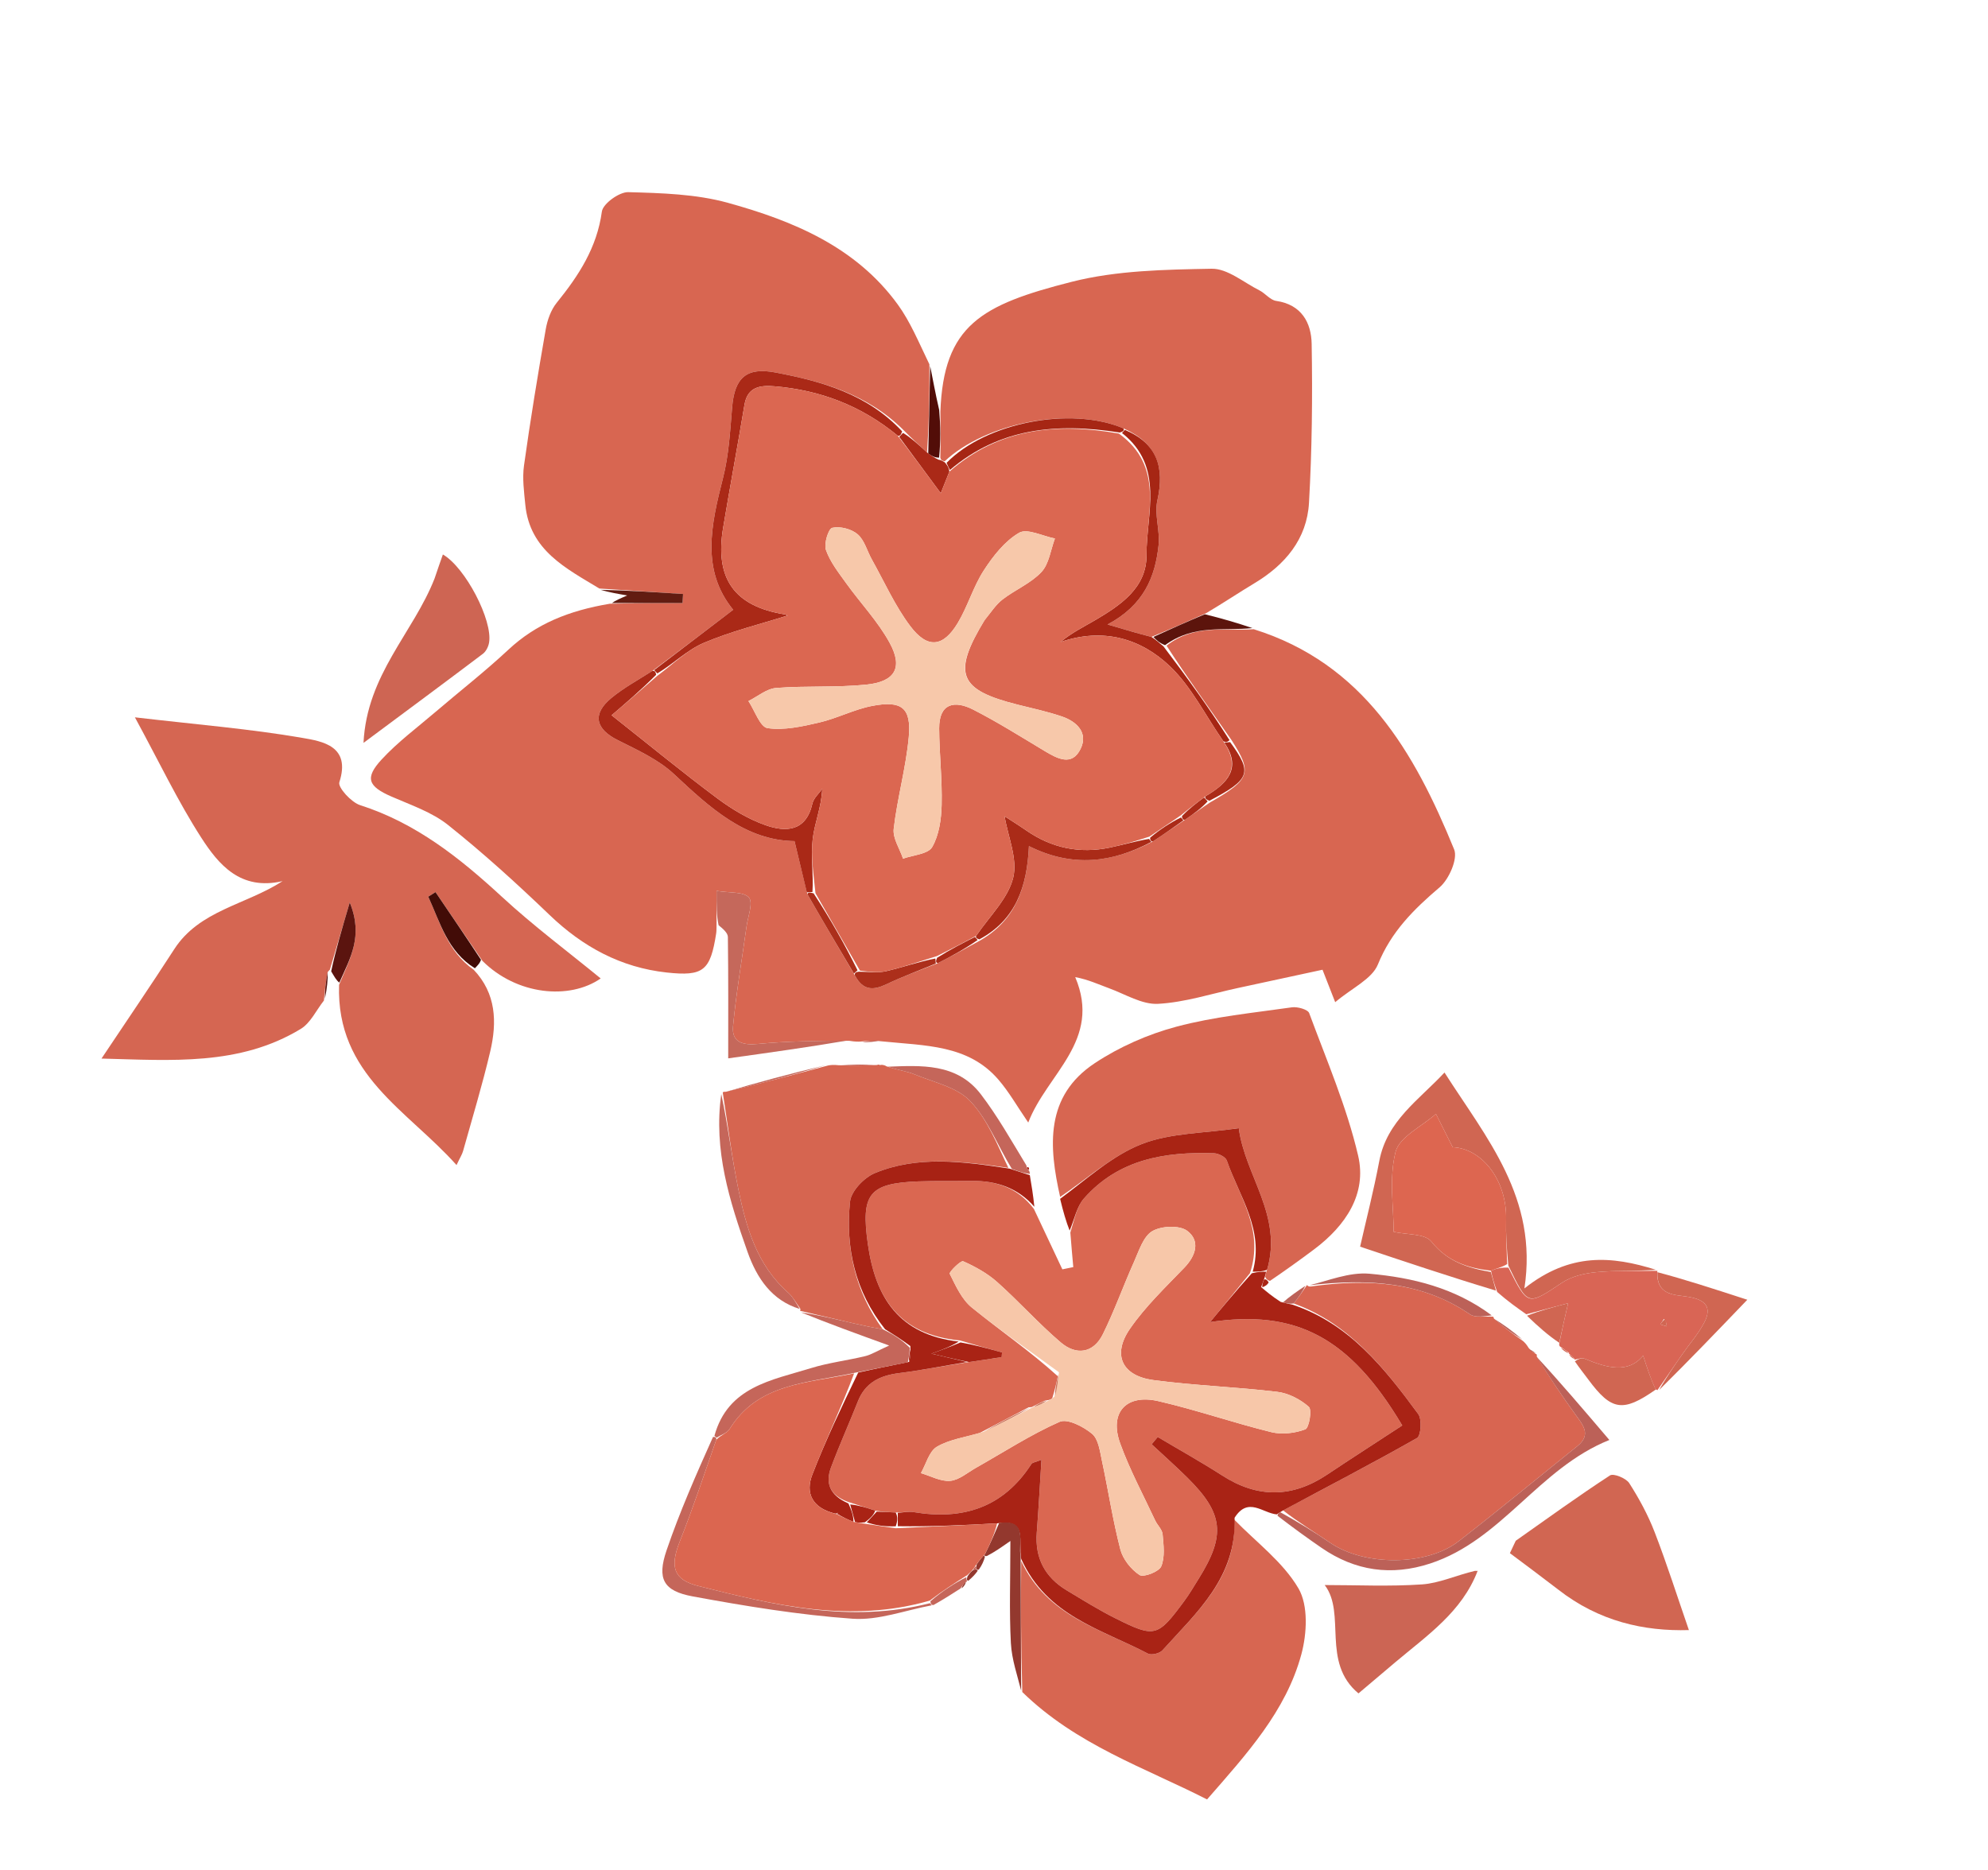 <svg version="1.1" id="Layer_1" xmlns="http://www.w3.org/2000/svg" xmlns:xlink="http://www.w3.org/1999/xlink" x="0px" y="0px"
	 width="100%" viewBox="0 0 372 350" enable-background="new 0 0 372 350" xml:space="preserve">

<path fill="#D86651" opacity="1" stroke="none" 
	d="
M234.608,117.762 
	C255.124,124.183 264.669,140.739 272.104,158.975 
	C272.825,160.744 271.134,164.575 269.384,166.065 
	C264.547,170.187 260.326,174.355 257.836,180.501 
	C256.729,183.234 252.991,184.902 249.845,187.562 
	C248.737,184.725 248.106,183.111 247.473,181.489 
	C242.147,182.639 236.907,183.778 231.664,184.903 
	C226.676,185.973 221.715,187.605 216.684,187.871 
	C213.7,188.029 210.583,186.075 207.564,184.969 
	C205.567,184.238 203.637,183.326 201.199,182.871 
	C206.229,194.764 195.911,200.939 192.409,210.088 
	C190.364,207.113 188.823,204.367 186.805,202.033 
	C181.142,195.483 173.17,195.73 164.925,194.885 
	C163.268,194.693 162.191,194.81 161.113,194.927 
	C160.614,194.955 160.115,194.983 158.892,194.788 
	C152.73,194.809 147.275,194.855 141.864,195.374 
	C138.99,195.65 136.885,195.102 137.171,192.04 
	C137.753,185.816 138.832,179.639 139.685,173.439 
	C139.944,171.561 140.976,168.933 140.138,167.98 
	C139.139,166.844 136.511,167.139 134.082,166.728 
	C134.082,169.589 134.082,171.394 134.082,173.2 
	C134.061,173.699 134.088,174.206 134.012,174.696 
	C132.929,181.664 131.638,182.758 124.764,182.01 
	C116.176,181.075 109.059,177.212 102.834,171.237 
	C96.735,165.383 90.458,159.673 83.854,154.408 
	C80.825,151.993 76.883,150.665 73.252,149.08 
	C68.9,147.179 68.195,145.627 71.412,142.14 
	C74.43,138.868 78.074,136.168 81.476,133.255 
	C86.019,129.367 90.751,125.684 95.115,121.607 
	C100.309,116.756 106.464,114.268 114.13,112.989 
	C119.207,112.871 123.464,112.871 127.72,112.871 
	C127.752,112.304 127.785,111.737 127.817,111.17 
	C122.597,110.828 117.378,110.487 112.158,110.145 
	C105.91,106.356 99.133,103.008 98.298,94.469 
	C98.059,92.029 97.717,89.513 98.052,87.12 
	C99.242,78.602 100.638,70.111 102.118,61.638 
	C102.422,59.901 103.085,58.008 104.172,56.665 
	C108.28,51.589 111.706,46.359 112.622,39.603 
	C112.822,38.126 115.876,35.914 117.562,35.962 
	C123.805,36.136 130.25,36.309 136.21,37.959 
	C148.449,41.348 160.171,46.203 168.019,57.025 
	C170.317,60.194 171.853,63.916 173.908,68.177 
	C173.95,74.273 173.822,79.577 173.467,84.68 
	C171.899,83.24 170.56,82.002 169.051,80.478 
	C162.259,73.726 153.807,71.368 145.082,69.709 
	C139.699,68.686 137.459,70.68 137.001,76.188 
	C136.63,80.641 136.381,85.181 135.286,89.481 
	C133.068,98.191 131.134,106.707 137.195,114.121 
	C132.025,118.066 127.214,121.737 122.106,125.54 
	C119.325,127.312 116.675,128.752 114.395,130.639 
	C110.761,133.647 111.421,136.428 115.616,138.532 
	C119.282,140.37 123.208,142.149 126.14,144.893 
	C132.868,151.19 139.499,157.292 148.671,157.418 
	C149.552,161.084 150.265,164.048 151.082,167.354 
	C154.051,172.531 156.916,177.366 159.949,182.517 
	C161.507,185.463 163.442,185.353 165.846,184.216 
	C168.869,182.785 172.015,181.615 175.478,180.272 
	C178.268,178.851 180.688,177.489 183.423,176.003 
	C190.112,172.12 192.176,165.99 192.538,158.35 
	C200.714,162.445 208.178,161.431 215.755,157.465 
	C217.859,156.09 219.649,154.815 221.734,153.423 
	C223.42,152.28 224.811,151.253 226.534,150.114 
	C233.972,145.857 234.382,144.614 230.438,138.496 
	C226.217,132.446 222.103,126.752 218.292,120.845 
	C223.41,116.768 229.163,118.122 234.608,117.762 
z"/>
<path fill="#DA6751" opacity="1" stroke="none" 
	d="
M193.47,226.261 
	C195.244,230.028 197.017,233.794 198.791,237.561 
	C199.473,237.422 200.155,237.283 200.836,237.143 
	C200.664,235.222 200.492,233.301 200.285,230.68 
	C201.087,228.065 201.516,225.792 202.831,224.298 
	C209.299,216.948 217.994,215.519 227.189,215.837 
	C228.022,215.866 229.334,216.531 229.566,217.198 
	C231.906,223.939 236.606,230.205 233.888,238.294 
	C230.975,241.928 228.224,245.267 226.44,247.432 
	C242.371,245.056 252.48,250.104 262.395,266.778 
	C257.714,269.839 252.992,272.878 248.321,275.993 
	C241.812,280.333 235.35,280.416 228.734,276.166 
	C224.785,273.628 220.677,271.339 216.64,268.939 
	C216.259,269.392 215.879,269.846 215.498,270.299 
	C217.732,272.382 220.022,274.407 222.19,276.556 
	C228.959,283.265 229.39,287.312 224.295,295.471 
	C223.414,296.883 222.575,298.33 221.586,299.664 
	C216.592,306.404 216.117,306.565 208.71,302.869 
	C205.597,301.315 202.63,299.457 199.641,297.663 
	C195.56,295.213 193.628,291.631 194.004,286.811 
	C194.347,282.419 194.574,278.018 194.879,273.204 
	C193.812,273.641 193.192,273.692 192.986,274.01 
	C187.735,282.14 180.189,284.549 170.981,283 
	C170.02,282.838 168.992,283.073 167.603,283.073 
	C166.158,282.983 165.105,282.945 163.775,282.72 
	C162.003,282.11 160.508,281.687 158.688,281.082 
	C155.181,279.814 154.426,277.503 155.511,274.61 
	C157.074,270.443 158.902,266.377 160.546,262.239 
	C161.944,258.721 164.693,257.429 168.244,256.982 
	C172.494,256.448 176.705,255.611 181.316,254.911 
	C183.611,254.605 185.525,254.292 187.44,253.98 
	C187.459,253.691 187.479,253.401 187.498,253.111 
	C184.991,252.418 182.484,251.725 179.641,250.873 
	C168.275,249.806 163.802,242.932 162.384,232.764 
	C161.097,223.542 162.537,221.437 171.833,221.102 
	C175.14,220.984 178.454,221.065 181.765,221.015 
	C186.491,220.943 190.53,222.367 193.47,226.261 
M193.23,263.247 
	C193.23,263.247 193.249,263.373 192.499,263.378 
	C189.667,264.867 186.835,266.357 183.319,268.186 
	C180.62,268.994 177.673,269.378 175.314,270.765 
	C173.854,271.624 173.29,274.006 172.324,275.704 
	C174.154,276.236 176.031,277.302 177.801,277.147 
	C179.471,277.001 181.045,275.6 182.635,274.703 
	C187.822,271.775 192.852,268.498 198.272,266.1 
	C199.741,265.45 202.738,266.994 204.353,268.345 
	C205.55,269.345 205.818,271.626 206.2,273.401 
	C207.386,278.919 208.226,284.521 209.642,289.976 
	C210.118,291.811 211.642,293.724 213.233,294.769 
	C213.987,295.264 216.878,294.154 217.296,293.146 
	C218.021,291.4 217.73,289.154 217.551,287.145 
	C217.47,286.243 216.569,285.438 216.149,284.538 
	C213.918,279.748 211.385,275.062 209.6,270.108 
	C207.534,264.376 210.721,260.837 216.744,262.225 
	C223.859,263.865 230.791,266.282 237.885,268.03 
	C239.885,268.522 242.321,268.237 244.253,267.506 
	C244.969,267.235 245.533,263.843 244.911,263.293 
	C243.334,261.897 241.115,260.741 239.032,260.491 
	C231.325,259.566 223.535,259.312 215.845,258.289 
	C209.943,257.505 208.076,253.559 211.437,248.69 
	C214.319,244.515 218.084,240.925 221.628,237.239 
	C223.842,234.937 224.594,232.184 222.153,230.353 
	C220.707,229.268 217.306,229.418 215.616,230.418 
	C213.927,231.418 213.126,234.102 212.199,236.167 
	C210.19,240.645 208.549,245.298 206.376,249.691 
	C204.59,253.3 201.381,253.703 198.484,251.232 
	C194.335,247.693 190.679,243.582 186.604,239.95 
	C184.762,238.309 182.495,237.056 180.232,236.051 
	C179.79,235.854 177.556,238.071 177.717,238.396 
	C178.832,240.643 179.964,243.173 181.835,244.698 
	C187.082,248.976 192.69,252.813 197.944,257.57 
	C197.673,258.835 197.402,260.101 196.899,261.685 
	C196.714,261.881 196.491,262.016 195.543,262.125 
	C194.73,262.505 193.917,262.886 193.23,263.247 
z"/>
<path fill="#D56652" opacity="1" stroke="none" 
	d="
M60.614,187.25 
	C59.185,189.057 58.114,191.455 56.267,192.573 
	C44.795,199.521 32.071,198.441 18.992,198.115 
	C23.723,191.018 28.253,184.395 32.6,177.654 
	C37.305,170.358 45.999,169.352 52.882,164.904 
	C44.995,166.738 40.907,161.815 37.637,156.735 
	C33.291,149.982 29.821,142.666 25.245,134.251 
	C36.876,135.61 46.796,136.408 56.562,138.094 
	C60.303,138.74 65.703,139.595 63.5,146.399 
	C63.189,147.358 65.717,150.153 67.383,150.686 
	C77.83,154.032 86.034,160.563 93.931,167.85 
	C99.86,173.322 106.367,178.17 112.404,183.121 
	C106.547,187.181 96.702,186.24 90.277,179.835 
	C87.093,175.191 84.293,171.079 81.493,166.966 
	C81.043,167.25 80.593,167.533 80.143,167.817 
	C82.375,172.704 83.752,178.06 88.635,181.49 
	C92.858,185.93 93.019,191.302 91.739,196.762 
	C90.268,203.032 88.386,209.206 86.654,215.413 
	C86.48,216.037 86.107,216.606 85.427,218.048 
	C76.289,207.787 62.897,201.188 63.447,184.308 
	C65.491,179.379 68.043,175.248 65.445,168.899 
	C63.951,173.953 62.839,177.718 61.727,181.482 
	C61.727,181.482 61.581,181.6 61.324,181.91 
	C60.916,183.897 60.765,185.574 60.614,187.25 
z"/>
<path fill="#D86651" opacity="1" stroke="none" 
	d="
M175.966,77.038 
	C176.568,60.863 183.595,57.041 200.573,52.735 
	C208.975,50.604 217.979,50.459 226.727,50.295 
	C229.679,50.24 232.704,52.853 235.652,54.335 
	C236.762,54.893 237.681,56.154 238.8,56.315 
	C243.558,57 245.372,60.416 245.441,64.349 
	C245.615,74.267 245.508,84.212 244.942,94.113 
	C244.555,100.88 240.483,105.703 234.738,109.152 
	C231.895,110.859 229.139,112.711 225.721,114.745 
	C222.007,116.396 218.916,117.801 215.448,119.198 
	C212.912,118.552 210.752,117.912 207.246,116.873 
	C214.035,113.261 216.167,107.974 216.795,102.041 
	C217.087,99.279 215.982,96.298 216.571,93.652 
	C217.948,87.477 216.559,82.99 210.24,80.179 
	C200.326,75.969 184.45,79.112 176.752,86.349 
	C176.236,86.187 176.037,86.099 175.955,85.629 
	C176.036,82.51 176.001,79.774 175.966,77.038 
z"/>
<path fill="#D86551" opacity="1" stroke="none" 
	d="
M285.022,251.004 
	C285.303,251.263 285.584,251.521 286.049,252.277 
	C286.655,252.999 287.077,253.225 287.499,253.45 
	C287.499,253.45 287.611,253.474 287.569,253.897 
	C289.94,257.787 292.314,261.282 294.78,264.71 
	C296.185,266.664 297.858,268.487 295.143,270.665 
	C287.752,276.592 280.447,282.629 272.966,288.439 
	C266.921,293.133 255.325,293.111 248.933,288.753 
	C245.939,286.712 242.837,284.829 240.095,282.67 
	C248.686,278.071 257.017,273.766 265.158,269.128 
	C265.897,268.707 266.106,265.625 265.385,264.645 
	C259.081,256.085 252.515,247.717 242.092,243.955 
	C243.094,242.662 243.829,241.578 244.564,240.495 
	C244.706,240.648 244.847,240.801 245.222,240.775 
	C255.884,239.294 265.953,239.786 275.065,245.978 
	C276.111,246.688 277.904,246.3 279.35,246.422 
	C279.35,246.422 279.471,246.393 279.56,246.788 
	C281.44,248.457 283.231,249.731 285.022,251.004 
z"/>
<path fill="#D76651" opacity="1" stroke="none" 
	d="
M198.378,224.013 
	C196.24,214.535 195.516,205.159 204.867,198.969 
	C209.472,195.921 214.811,193.567 220.15,192.143 
	C227.172,190.271 234.513,189.561 241.741,188.525 
	C242.788,188.375 244.724,188.919 244.98,189.611 
	C248.245,198.433 252.011,207.17 254.137,216.282 
	C255.812,223.459 251.783,229.401 245.94,233.79 
	C243.3,235.773 240.614,237.697 237.637,239.727 
	C237.141,239.579 236.921,239.393 236.742,238.939 
	C236.848,238.418 236.877,238.208 237.102,237.64 
	C240.086,227.501 232.971,220.07 231.804,211.144 
	C225.257,212.115 219.001,212.014 213.614,214.127 
	C208.093,216.294 203.421,220.627 198.378,224.013 
z"/>
<path fill="#D76651" opacity="1" stroke="none" 
	d="
M230.958,284.404 
	C235.072,288.633 240.087,292.336 242.976,297.281 
	C244.835,300.462 244.561,305.737 243.516,309.607 
	C240.635,320.273 233.242,328.312 225.868,336.769 
	C214.134,330.781 201.454,326.578 191.297,316.674 
	C191.032,307.936 191.013,299.87 191.089,292.149 
	C195.93,302.49 206.148,304.925 214.805,309.48 
	C215.449,309.819 216.99,309.452 217.512,308.871 
	C223.896,301.778 231.416,295.265 230.958,284.404 
z"/>
<path fill="#D66550" opacity="1" stroke="none" 
	d="
M154.963,199.406 
	C155.418,199.327 155.873,199.248 156.928,199.359 
	C159.719,199.471 161.91,199.394 164.101,199.318 
	C164.101,199.318 164.423,199.173 164.573,199.292 
	C164.723,199.411 164.875,199.298 164.875,199.298 
	C164.875,199.298 165.344,199.224 165.885,199.565 
	C168.002,200.282 169.66,200.462 171.136,201.075 
	C174.716,202.562 179.051,203.451 181.535,206.056 
	C184.835,209.517 186.665,214.379 188.691,218.573 
	C179.996,217.332 171.662,216.265 163.702,219.553 
	C161.696,220.382 159.262,222.929 159.061,224.895 
	C158.171,233.567 160.037,241.745 165.185,248.779 
	C163.009,248.403 161.264,248.026 159.524,247.623 
	C156.252,246.864 152.984,246.091 149.715,245.323 
	C149.715,245.323 149.853,245.102 149.721,244.872 
	C148.896,243.732 148.333,242.678 147.492,241.937 
	C141.653,236.79 139.639,229.766 138.164,222.586 
	C136.934,216.605 136.199,210.521 135.245,204.482 
	C135.245,204.482 135.268,204.269 135.782,204.337 
	C142.518,202.739 148.741,201.072 154.963,199.406 
z"/>
<path fill="#A92315" opacity="1" stroke="none" 
	d="
M231.016,284.059 
	C231.416,295.265 223.896,301.778 217.512,308.871 
	C216.99,309.452 215.449,309.819 214.805,309.48 
	C206.148,304.925 195.93,302.49 191.087,291.755 
	C190.46,288.472 192.446,284.242 186.581,285.104 
	C180.129,285.456 174.063,285.726 167.997,285.636 
	C167.997,284.559 167.996,283.841 167.995,283.124 
	C168.992,283.073 170.02,282.838 170.981,283 
	C180.189,284.549 187.735,282.14 192.986,274.01 
	C193.192,273.692 193.812,273.641 194.879,273.204 
	C194.574,278.018 194.347,282.419 194.004,286.811 
	C193.628,291.631 195.56,295.213 199.641,297.663 
	C202.63,299.457 205.597,301.315 208.71,302.869 
	C216.117,306.565 216.592,306.404 221.586,299.664 
	C222.575,298.33 223.414,296.883 224.295,295.471 
	C229.39,287.312 228.959,283.265 222.19,276.556 
	C220.022,274.407 217.732,272.382 215.498,270.299 
	C215.879,269.846 216.259,269.392 216.64,268.939 
	C220.677,271.339 224.785,273.628 228.734,276.166 
	C235.35,280.416 241.812,280.333 248.321,275.993 
	C252.992,272.878 257.714,269.839 262.395,266.778 
	C252.48,250.104 242.371,245.056 226.44,247.432 
	C228.224,245.267 230.975,241.928 234.245,238.294 
	C235.479,237.998 236.192,237.998 236.905,237.997 
	C236.877,238.208 236.848,238.418 236.632,239.124 
	C236.292,240.039 236.139,240.459 235.986,240.879 
	C237.005,241.745 238.024,242.611 239.649,243.656 
	C240.78,243.945 241.303,244.055 241.826,244.165 
	C252.515,247.717 259.081,256.085 265.385,264.645 
	C266.106,265.625 265.897,268.707 265.158,269.128 
	C257.017,273.766 248.686,278.071 239.877,282.806 
	C239.203,283.239 239.058,283.332 238.914,283.424 
	C236.289,283.205 233.555,280.04 231.016,284.059 
z"/>
<path fill="#D16652" opacity="1" stroke="none" 
	d="
M291.555,297.478 
	C288.382,295.041 285.459,292.861 282.536,290.68 
	C282.901,289.906 283.266,289.132 283.631,288.358 
	C289.482,284.24 295.276,280.034 301.266,276.129 
	C301.923,275.701 304.272,276.645 304.867,277.573 
	C306.725,280.471 308.394,283.561 309.632,286.771 
	C311.927,292.725 313.864,298.817 316.029,305.076 
	C307.669,305.322 299.208,303.47 291.555,297.478 
z"/>
<path fill="#D96555" opacity="1" stroke="none" 
	d="
M285.603,245.971 
	C283.892,244.771 282.181,243.57 280.16,241.797 
	C279.557,240.169 279.265,239.114 279.002,237.821 
	C280.038,237.381 281.044,237.18 282.266,237.246 
	C285.925,244.493 285.839,244.364 292.271,240.073 
	C294.076,238.869 296.515,238.295 298.725,238.088 
	C302.511,237.734 306.346,237.897 310.161,237.842 
	C310.161,237.842 310.141,237.794 310.101,238.089 
	C310.015,242.622 313.53,242.274 316.063,242.729 
	C319.111,243.276 320.38,244.63 318.94,247.445 
	C317.86,249.559 316.235,251.393 314.864,253.36 
	C313.28,255.631 311.709,257.911 310.133,260.187 
	C310.133,260.187 310.094,260.103 309.792,260.038 
	C308.847,257.979 308.204,255.986 307.466,253.697 
	C304.703,257.139 300.652,256.014 296.52,254.284 
	C295.989,254.061 295.227,254.39 294.572,254.463 
	C294.572,254.463 294.689,254.412 294.544,254.234 
	C294.109,253.804 293.82,253.55 293.532,253.296 
	C293.532,253.296 293.736,253.301 293.565,253.154 
	C292.909,252.675 292.426,252.344 291.943,252.013 
	C291.943,252.013 291.713,251.953 291.772,251.422 
	C292.32,248.748 292.81,246.605 293.428,243.901 
	C290.463,244.686 288.033,245.329 285.603,245.971 
M311.369,246.838 
	C311.139,247.179 310.908,247.521 310.678,247.862 
	C311.08,247.985 311.483,248.108 311.886,248.232 
	C311.842,247.811 311.798,247.39 311.369,246.838 
z"/>
<path fill="#D06652" opacity="1" stroke="none" 
	d="
M278.972,238.059 
	C279.265,239.114 279.557,240.169 279.921,241.544 
	C271.258,238.935 262.524,236.006 254.508,233.317 
	C255.582,228.573 257.022,222.962 258.097,217.281 
	C259.524,209.744 265.532,205.848 270.298,200.726 
	C278.157,213.038 287.845,224.183 285.251,241.131 
	C293.799,234.369 301.594,235.045 309.866,237.646 
	C306.346,237.897 302.511,237.734 298.725,238.088 
	C296.515,238.295 294.076,238.869 292.271,240.073 
	C285.839,244.364 285.925,244.493 282.241,236.85 
	C281.934,233.549 281.757,230.911 281.826,228.278 
	C282.019,220.874 277.284,214.92 271.827,214.704 
	C270.647,212.357 269.671,210.416 268.695,208.475 
	C266.059,210.819 261.851,212.764 261.134,215.595 
	C259.884,220.523 260.786,225.997 260.786,230.543 
	C263.235,231.101 266.632,230.848 267.826,232.349 
	C270.838,236.131 274.677,237.308 278.972,238.059 
z"/>
<path fill="#A72214" opacity="1" stroke="none" 
	d="
M165.618,248.767 
	C160.037,241.745 158.171,233.567 159.061,224.895 
	C159.262,222.929 161.696,220.382 163.702,219.553 
	C171.662,216.265 179.996,217.332 188.91,218.709 
	C190.611,219.253 191.658,219.594 192.705,219.935 
	C193.015,221.775 193.325,223.615 193.552,225.858 
	C190.53,222.367 186.491,220.943 181.765,221.015 
	C178.454,221.065 175.14,220.984 171.833,221.102 
	C162.537,221.437 161.097,223.542 162.384,232.764 
	C163.802,242.932 168.275,249.806 179.398,251.079 
	C177.866,252.036 176.241,252.628 174.286,253.342 
	C176.814,253.936 178.874,254.421 180.934,254.906 
	C176.705,255.611 172.494,256.448 168.244,256.982 
	C164.693,257.429 161.944,258.721 160.546,262.239 
	C158.902,266.377 157.074,270.443 155.511,274.61 
	C154.426,277.503 155.181,279.814 158.763,281.38 
	C159.441,282.86 159.719,283.859 159.695,284.823 
	C158.499,284.339 157.605,283.893 156.773,283.379 
	C156.835,283.311 156.809,283.103 156.809,283.103 
	C156.809,283.103 156.583,283.325 156.217,283.257 
	C151.937,282.199 150.682,279.39 151.996,275.997 
	C154.484,269.574 157.474,263.345 160.589,256.878 
	C163.908,256.134 166.894,255.548 170.116,254.879 
	C170.38,253.925 170.408,253.053 170.344,251.919 
	C168.708,250.694 167.163,249.73 165.618,248.767 
z"/>
<path fill="#CE6553" opacity="1" stroke="none" 
	d="
M81.317,108.272 
	C81.892,106.551 82.376,105.182 82.873,103.772 
	C87.095,106.209 92.223,116.106 91.518,120.269 
	C91.391,121.02 90.949,121.916 90.361,122.36 
	C83.263,127.724 76.11,133.015 68.021,139.032 
	C68.656,126.205 77.323,118.457 81.317,108.272 
z"/>
<path fill="#CC6554" opacity="1" stroke="none" 
	d="
M276.507,293.971 
	C273.586,301.662 267.034,306.085 261.113,311.078 
	C258.866,312.973 256.625,314.875 254.201,316.926 
	C247.193,311.103 251.949,301.947 247.881,296.647 
	C253.849,296.647 259.998,296.944 266.098,296.526 
	C269.312,296.306 272.44,294.837 276.02,293.985 
	C276.432,294.038 276.507,293.971 276.507,293.971 
z"/>
<path fill="#A92414" opacity="1" stroke="none" 
	d="
M237.102,237.64 
	C236.192,237.998 235.479,237.998 234.408,237.999 
	C236.606,230.205 231.906,223.939 229.566,217.198 
	C229.334,216.531 228.022,215.866 227.189,215.837 
	C217.994,215.519 209.299,216.948 202.831,224.298 
	C201.516,225.792 201.087,228.065 200.157,230.314 
	C199.499,228.672 198.933,226.695 198.372,224.365 
	C203.421,220.627 208.093,216.294 213.614,214.127 
	C219.001,212.014 225.257,212.115 231.804,211.144 
	C232.971,220.07 240.086,227.501 237.102,237.64 
z"/>
<path fill="#BC6158" opacity="1" stroke="none" 
	d="
M239.063,283.692 
	C239.058,283.332 239.203,283.239 239.566,283.011 
	C242.837,284.829 245.939,286.712 248.933,288.753 
	C255.325,293.111 266.921,293.133 272.966,288.439 
	C280.447,282.629 287.752,276.592 295.143,270.665 
	C297.858,268.487 296.185,266.664 294.78,264.71 
	C292.314,261.282 289.94,257.787 287.563,253.954 
	C291.863,258.594 296.126,263.6 301.148,269.498 
	C287.904,274.809 281.068,288.213 267.622,292.615 
	C260.347,294.996 253.59,294.013 247.309,289.697 
	C244.583,287.824 241.909,285.875 239.063,283.692 
z"/>
<path fill="#C5665A" opacity="1" stroke="none" 
	d="
M174.356,300.442 
	C169.417,301.351 164.404,303.295 159.554,302.952 
	C149.528,302.243 139.536,300.599 129.635,298.776 
	C124.11,297.759 122.913,295.484 124.726,290.161 
	C127.159,283.016 130.213,276.083 133.411,268.951 
	C133.822,268.843 134.101,269.072 134.034,269.449 
	C131.73,276.05 129.647,282.335 127.208,288.478 
	C125.296,293.29 126.05,295.658 130.663,296.823 
	C144.89,300.417 159.14,303.856 174.021,300.041 
	C174.133,300.175 174.356,300.442 174.356,300.442 
z"/>
<path fill="#C5665A" opacity="1" stroke="none" 
	d="
M165.185,248.779 
	C167.163,249.73 168.708,250.694 170.269,252.263 
	C170.15,253.566 170.015,254.263 169.879,254.961 
	C166.894,255.548 163.908,256.134 160.161,256.877 
	C151.044,258.875 141.851,258.84 136.53,267.437 
	C136.062,268.194 134.926,268.537 134.101,269.072 
	C134.101,269.072 133.822,268.843 133.683,268.728 
	C136.207,259.514 144.401,258.324 151.74,256.054 
	C155.044,255.031 158.534,254.621 161.909,253.803 
	C163.056,253.524 164.106,252.847 166.379,251.819 
	C160.12,249.549 155.102,247.73 149.899,245.617 
	C152.984,246.091 156.252,246.864 159.524,247.623 
	C161.264,248.026 163.009,248.403 165.185,248.779 
z"/>
<path fill="#C5685B" opacity="1" stroke="none" 
	d="
M134.464,173.153 
	C134.082,171.394 134.082,169.589 134.082,166.728 
	C136.511,167.139 139.139,166.844 140.138,167.98 
	C140.976,168.933 139.944,171.561 139.685,173.439 
	C138.832,179.639 137.753,185.816 137.171,192.04 
	C136.885,195.102 138.99,195.65 141.864,195.374 
	C147.275,194.855 152.73,194.809 158.518,194.745 
	C151.398,195.965 143.927,197.006 136.264,198.074 
	C136.264,190.598 136.303,182.977 136.202,175.358 
	C136.192,174.602 135.319,173.857 134.464,173.153 
z"/>
<path fill="#D06652" opacity="1" stroke="none" 
	d="
M310.475,260.134 
	C311.709,257.911 313.28,255.631 314.864,253.36 
	C316.235,251.393 317.86,249.559 318.94,247.445 
	C320.38,244.63 319.111,243.276 316.063,242.729 
	C313.53,242.274 310.015,242.622 310.127,238.093 
	C315.289,239.458 320.386,241.115 326.961,243.253 
	C321.26,249.196 316.039,254.638 310.475,260.134 
z"/>
<path fill="#C5665A" opacity="1" stroke="none" 
	d="
M134.967,204.749 
	C136.199,210.521 136.934,216.605 138.164,222.586 
	C139.639,229.766 141.653,236.79 147.492,241.937 
	C148.333,242.678 148.896,243.732 149.64,244.974 
	C144.452,243.391 141.633,239.256 139.88,234.295 
	C136.536,224.832 133.474,215.297 134.967,204.749 
z"/>
<path fill="#C5665A" opacity="1" stroke="none" 
	d="
M192.715,219.697 
	C191.658,219.594 190.611,219.253 189.346,218.776 
	C186.665,214.379 184.835,209.517 181.535,206.056 
	C179.051,203.451 174.716,202.562 171.136,201.075 
	C169.66,200.462 168.002,200.282 166.112,199.635 
	C172.265,199.413 179.036,198.897 183.549,204.808 
	C186.64,208.858 189.167,213.338 192.063,218.112 
	C192.22,218.806 192.34,218.946 192.542,219.016 
	C192.542,219.016 192.726,219.458 192.715,219.697 
z"/>
<path fill="#D06652" opacity="1" stroke="none" 
	d="
M294.692,254.777 
	C295.227,254.39 295.989,254.061 296.52,254.284 
	C300.652,256.014 304.703,257.139 307.466,253.697 
	C308.204,255.986 308.847,257.979 309.832,260.061 
	C303.683,264.366 301.541,264.037 297.21,258.183 
	C296.434,257.135 295.612,256.12 294.692,254.777 
z"/>
<path fill="#BC6158" opacity="1" stroke="none" 
	d="
M279.139,246.18 
	C277.904,246.3 276.111,246.688 275.065,245.978 
	C265.953,239.786 255.884,239.294 245.014,240.541 
	C248.477,239.721 252.464,238.04 256.27,238.382 
	C264.296,239.104 272.188,240.998 279.139,246.18 
z"/>
<path fill="#93382E" opacity="1" stroke="none" 
	d="
M186.967,285.022 
	C192.446,284.242 190.46,288.472 190.991,291.409 
	C191.013,299.87 191.032,307.936 191.08,316.417 
	C190.426,313.721 189.322,310.632 189.156,307.494 
	C188.842,301.543 189.065,295.564 189.065,288.398 
	C187.213,289.692 186.14,290.442 184.648,291.225 
	C184.229,291.259 184.062,291.1 184.308,290.866 
	C185.358,288.763 186.163,286.892 186.967,285.022 
z"/>
<path fill="#420C07" opacity="1" stroke="none" 
	d="
M88.863,181.214 
	C83.752,178.06 82.375,172.704 80.143,167.817 
	C80.593,167.533 81.043,167.25 81.493,166.966 
	C84.293,171.079 87.093,175.191 90.011,179.631 
	C89.782,180.286 89.437,180.612 88.863,181.214 
z"/>
<path fill="#C5665A" opacity="1" stroke="none" 
	d="
M154.545,199.341 
	C148.741,201.072 142.518,202.739 135.889,204.33 
	C141.697,202.596 147.912,200.937 154.545,199.341 
z"/>
<path fill="#5B140F" opacity="1" stroke="none" 
	d="
M61.972,181.79 
	C62.839,177.718 63.951,173.953 65.445,168.899 
	C68.043,175.248 65.491,179.379 63.501,183.899 
	C62.935,183.486 62.576,182.792 61.972,181.79 
z"/>
<path fill="#5C140C" opacity="1" stroke="none" 
	d="
M215.825,119.205 
	C218.916,117.801 222.007,116.396 225.449,114.959 
	C228.566,115.727 231.333,116.529 234.354,117.546 
	C229.163,118.122 223.41,116.768 218.008,120.75 
	C216.89,120.312 216.357,119.758 215.825,119.205 
z"/>
<path fill="#621C11" opacity="1" stroke="none" 
	d="
M112.387,110.389 
	C117.378,110.487 122.597,110.828 127.817,111.17 
	C127.785,111.737 127.752,112.304 127.72,112.871 
	C123.464,112.871 119.207,112.871 114.512,112.862 
	C115.083,112.42 116.093,111.987 117.369,111.441 
	C115.641,111.147 114.129,110.89 112.387,110.389 
z"/>
<path fill="#D06652" opacity="1" stroke="none" 
	d="
M285.734,246.246 
	C288.033,245.329 290.463,244.686 293.428,243.901 
	C292.81,246.605 292.32,248.748 291.772,251.303 
	C289.763,249.983 287.814,248.252 285.734,246.246 
z"/>
<path fill="#520D08" opacity="1" stroke="none" 
	d="
M175.739,76.717 
	C176.001,79.774 176.036,82.51 175.722,85.646 
	C174.813,85.657 174.253,85.269 173.694,84.881 
	C173.822,79.577 173.95,74.273 174.057,68.505 
	C174.528,70.827 175.021,73.612 175.739,76.717 
z"/>
<path fill="#C5665A" opacity="1" stroke="none" 
	d="
M179.713,297.303 
	C178.155,298.305 176.596,299.307 174.697,300.376 
	C174.356,300.442 174.133,300.175 174.093,299.693 
	C176.298,297.779 178.542,296.347 180.807,295.179 
	C180.865,295.615 180.902,295.788 180.939,295.96 
	C180.939,295.96 180.998,296 180.748,296.068 
	C180.237,296.525 179.975,296.914 179.713,297.303 
z"/>
<path fill="#BC6158" opacity="1" stroke="none" 
	d="
M284.886,250.702 
	C283.231,249.731 281.44,248.457 279.581,246.846 
	C281.258,247.806 283.005,249.103 284.886,250.702 
z"/>
<path fill="#BC6158" opacity="1" stroke="none" 
	d="
M242.092,243.955 
	C241.303,244.055 240.78,243.945 240.074,243.749 
	C241.248,242.707 242.606,241.75 244.264,240.643 
	C243.829,241.578 243.094,242.662 242.092,243.955 
z"/>
<path fill="#C5665A" opacity="1" stroke="none" 
	d="
M163.722,199.253 
	C161.91,199.394 159.719,199.471 157.273,199.402 
	C159.127,199.233 161.235,199.21 163.722,199.253 
z"/>
<path fill="#5B140F" opacity="1" stroke="none" 
	d="
M60.806,186.894 
	C60.765,185.574 60.916,183.897 61.313,182.003 
	C61.372,183.369 61.185,184.953 60.806,186.894 
z"/>
<path fill="#C5685B" opacity="1" stroke="none" 
	d="
M161.353,195.047 
	C162.191,194.81 163.268,194.693 164.578,194.735 
	C163.737,194.985 162.665,195.076 161.353,195.047 
z"/>
<path fill="#93382E" opacity="1" stroke="none" 
	d="
M184.311,291.341 
	C184.084,292.155 183.775,292.888 183.167,293.748 
	C182.867,293.874 182.683,293.696 182.7,293.531 
	C182.716,293.366 182.677,293.036 182.778,292.751 
	C183.274,292.011 183.668,291.555 184.062,291.1 
	C184.062,291.1 184.229,291.259 184.311,291.341 
z"/>
<path fill="#A92414" opacity="1" stroke="none" 
	d="
M236.216,240.915 
	C236.139,240.459 236.292,240.039 236.555,239.434 
	C236.921,239.393 237.141,239.579 237.402,240.015 
	C237.135,240.465 236.79,240.708 236.216,240.915 
z"/>
<path fill="#93382E" opacity="1" stroke="none" 
	d="
M181.202,295.84 
	C180.902,295.788 180.865,295.615 181.038,295.038 
	C181.49,294.365 181.732,294.098 182.152,293.803 
	C182.331,293.776 182.683,293.696 182.683,293.696 
	C182.683,293.696 182.867,293.874 182.96,293.963 
	C182.523,294.608 181.994,295.164 181.202,295.84 
z"/>
<path fill="#D06652" opacity="1" stroke="none" 
	d="
M292.064,252.291 
	C292.426,252.344 292.909,252.675 293.561,253.256 
	C293.215,253.193 292.7,252.881 292.064,252.291 
z"/>
<path fill="#BC6158" opacity="1" stroke="none" 
	d="
M287.356,253.26 
	C287.077,253.225 286.655,252.999 286.118,252.563 
	C286.406,252.592 286.81,252.831 287.356,253.26 
z"/>
<path fill="#93382E" opacity="1" stroke="none" 
	d="
M179.969,297.27 
	C179.975,296.914 180.237,296.525 180.721,296.046 
	C180.704,296.383 180.464,296.81 179.969,297.27 
z"/>
<path fill="#C5665A" opacity="1" stroke="none" 
	d="
M164.848,199.268 
	C164.875,199.298 164.723,199.411 164.74,199.349 
	C164.757,199.286 164.821,199.239 164.848,199.268 
z"/>
<path fill="#D06652" opacity="1" stroke="none" 
	d="
M293.638,253.582 
	C293.82,253.55 294.109,253.804 294.568,254.294 
	C294.407,254.309 294.075,254.089 293.638,253.582 
z"/>
<path fill="#CC6554" opacity="1" stroke="none" 
	d="
M276.442,294.087 
	C276.396,294.156 276.342,294.175 276.397,294.082 
	C276.507,293.971 276.432,294.038 276.442,294.087 
z"/>
<path fill="#A72214" opacity="1" stroke="none" 
	d="
M192.571,218.869 
	C192.34,218.946 192.22,218.806 192.195,218.458 
	C192.427,218.369 192.558,218.503 192.571,218.869 
z"/>
<path fill="#AA2917" opacity="1" stroke="none" 
	d="
M122.403,125.408 
	C127.214,121.737 132.025,118.066 137.195,114.121 
	C131.134,106.707 133.068,98.191 135.286,89.481 
	C136.381,85.181 136.63,80.641 137.001,76.188 
	C137.459,70.68 139.699,68.686 145.082,69.709 
	C153.807,71.368 162.259,73.726 168.811,80.728 
	C168.58,81.429 168.419,81.596 167.999,81.555 
	C161.107,75.879 153.427,73.005 144.925,72.299 
	C142.339,72.084 139.879,72.336 139.31,75.74 
	C138.027,83.42 136.606,91.078 135.317,98.758 
	C133.714,108.307 137.44,113.488 146.853,114.988 
	C147.251,115.051 147.595,115.451 147.26,115.231 
	C142.291,116.806 136.841,118.135 131.743,120.296 
	C128.614,121.622 126.026,124.222 123.003,126.033 
	C122.675,125.681 122.539,125.545 122.403,125.408 
z"/>
<path fill="#AA2917" opacity="1" stroke="none" 
	d="
M150.977,167.011 
	C150.265,164.048 149.552,161.084 148.671,157.418 
	C139.499,157.292 132.868,151.19 126.14,144.893 
	C123.208,142.149 119.282,140.37 115.616,138.532 
	C111.421,136.428 110.761,133.647 114.395,130.639 
	C116.675,128.752 119.325,127.312 122.106,125.54 
	C122.539,125.545 122.675,125.681 122.786,126.283 
	C119.76,129.317 116.758,131.885 114.445,133.863 
	C121.565,139.495 127.772,144.604 134.209,149.403 
	C136.952,151.448 140.019,153.293 143.223,154.426 
	C147.051,155.779 150.83,155.653 152.022,150.377 
	C152.248,149.374 153.228,148.54 153.86,147.628 
	C153.712,151.094 152.419,154.021 152.075,157.056 
	C151.709,160.292 152.241,163.63 152.03,166.945 
	C151.445,166.982 151.211,166.997 150.977,167.011 
z"/>
<path fill="#A62614" opacity="1" stroke="none" 
	d="
M215.448,119.198 
	C216.357,119.758 216.89,120.312 217.706,120.961 
	C222.103,126.752 226.217,132.446 230.076,138.529 
	C229.582,138.941 229.343,138.964 228.903,138.709 
	C225.508,133.813 222.937,128.545 218.967,124.737 
	C213.456,119.452 206.398,117.433 198.451,120.151 
	C200.57,118.398 202.744,117.344 204.823,116.125 
	C209.646,113.297 214.572,110.036 214.541,103.873 
	C214.501,96.11 217.954,87.361 209.957,81.044 
	C210.251,80.72 210.365,80.586 210.478,80.453 
	C216.559,82.99 217.948,87.477 216.571,93.652 
	C215.982,96.298 217.087,99.279 216.795,102.041 
	C216.167,107.974 214.035,113.261 207.246,116.873 
	C210.752,117.912 212.912,118.552 215.448,119.198 
z"/>
<path fill="#AA2B18" opacity="1" stroke="none" 
	d="
M215.442,157.565 
	C208.178,161.431 200.714,162.445 192.538,158.35 
	C192.176,165.99 190.112,172.12 183.253,175.809 
	C182.656,175.61 182.544,175.481 182.668,175.135 
	C185.241,171.389 188.65,168.123 189.593,164.255 
	C190.449,160.747 188.618,156.583 187.982,152.77 
	C188.856,153.34 190.487,154.353 192.064,155.442 
	C196.816,158.723 202.023,159.801 207.66,158.631 
	C210.083,158.128 212.466,157.426 215.009,157.004 
	C215.15,157.193 215.442,157.565 215.442,157.565 
z"/>
<path fill="#AA2917" opacity="1" stroke="none" 
	d="
M173.467,84.68 
	C174.253,85.269 174.813,85.657 175.605,86.028 
	C176.037,86.099 176.236,86.187 176.81,86.547 
	C177.373,87.2 177.562,87.581 177.651,88.262 
	C177.101,89.681 176.65,90.8 176.038,92.312 
	C173.226,88.498 170.743,85.13 168.259,81.762 
	C168.419,81.596 168.58,81.429 168.98,81.014 
	C170.56,82.002 171.899,83.24 173.467,84.68 
z"/>
<path fill="#AC2F1B" opacity="1" stroke="none" 
	d="
M151.082,167.354 
	C151.211,166.997 151.445,166.982 152.242,167.19 
	C155.434,172.074 158.064,176.736 160.465,181.599 
	C160.085,181.933 159.933,182.067 159.781,182.201 
	C156.916,177.366 154.051,172.531 151.082,167.354 
z"/>
<path fill="#AC2F1B" opacity="1" stroke="none" 
	d="
M175.108,180.332 
	C172.015,181.615 168.869,182.785 165.846,184.216 
	C163.442,185.353 161.507,185.463 159.949,182.517 
	C159.933,182.067 160.085,181.933 160.692,181.856 
	C162.718,181.878 164.351,182.107 165.847,181.754 
	C168.938,181.023 171.956,179.982 175.03,179.384 
	C175.072,179.911 175.09,180.121 175.108,180.332 
z"/>
<path fill="#AA2B18" opacity="1" stroke="none" 
	d="
M229.104,138.988 
	C229.343,138.964 229.582,138.941 230.184,138.884 
	C234.382,144.614 233.972,145.857 226.308,149.868 
	C225.602,149.57 225.451,149.406 225.553,149.034 
	C229.833,146.529 232.312,143.712 229.104,138.988 
z"/>
<path fill="#AA2B18" opacity="1" stroke="none" 
	d="
M175.478,180.272 
	C175.09,180.121 175.072,179.911 175.353,179.247 
	C177.911,177.646 180.171,176.499 182.431,175.352 
	C182.544,175.481 182.656,175.61 182.938,175.933 
	C180.688,177.489 178.268,178.851 175.478,180.272 
z"/>
<path fill="#AA2B18" opacity="1" stroke="none" 
	d="
M221.44,153.539 
	C219.649,154.815 217.859,156.09 215.755,157.465 
	C215.442,157.565 215.15,157.193 215.228,156.763 
	C217.149,155.155 218.994,153.977 220.987,152.986 
	C221.135,153.172 221.44,153.539 221.44,153.539 
z"/>
<path fill="#AA2B18" opacity="1" stroke="none" 
	d="
M225.977,149.98 
	C224.811,151.253 223.42,152.28 221.734,153.423 
	C221.44,153.539 221.135,153.172 221.179,152.727 
	C222.583,151.268 223.942,150.255 225.301,149.242 
	C225.451,149.406 225.602,149.57 225.977,149.98 
z"/>
<path fill="#F7C7A9" opacity="1" stroke="none" 
	d="
M198.155,256.824 
	C192.69,252.813 187.082,248.976 181.835,244.698 
	C179.964,243.173 178.832,240.643 177.717,238.396 
	C177.556,238.071 179.79,235.854 180.232,236.051 
	C182.495,237.056 184.762,238.309 186.604,239.95 
	C190.679,243.582 194.335,247.693 198.484,251.232 
	C201.381,253.703 204.59,253.3 206.376,249.691 
	C208.549,245.298 210.19,240.645 212.199,236.167 
	C213.126,234.102 213.927,231.418 215.616,230.418 
	C217.306,229.418 220.707,229.268 222.153,230.353 
	C224.594,232.184 223.842,234.937 221.628,237.239 
	C218.084,240.925 214.319,244.515 211.437,248.69 
	C208.076,253.559 209.943,257.505 215.845,258.289 
	C223.535,259.312 231.325,259.566 239.032,260.491 
	C241.115,260.741 243.334,261.897 244.911,263.293 
	C245.533,263.843 244.969,267.235 244.253,267.506 
	C242.321,268.237 239.885,268.522 237.885,268.03 
	C230.791,266.282 223.859,263.865 216.744,262.225 
	C210.721,260.837 207.534,264.376 209.6,270.108 
	C211.385,275.062 213.918,279.748 216.149,284.538 
	C216.569,285.438 217.47,286.243 217.551,287.145 
	C217.73,289.154 218.021,291.4 217.296,293.146 
	C216.878,294.154 213.987,295.264 213.233,294.769 
	C211.642,293.724 210.118,291.811 209.642,289.976 
	C208.226,284.521 207.386,278.919 206.2,273.401 
	C205.818,271.626 205.55,269.345 204.353,268.345 
	C202.738,266.994 199.741,265.45 198.272,266.1 
	C192.852,268.498 187.822,271.775 182.635,274.703 
	C181.045,275.6 179.471,277.001 177.801,277.147 
	C176.031,277.302 174.154,276.236 172.324,275.704 
	C173.29,274.006 173.854,271.624 175.314,270.765 
	C177.673,269.378 180.62,268.994 184.013,267.968 
	C187.554,266.291 190.401,264.832 193.249,263.373 
	C193.249,263.373 193.23,263.247 193.519,263.308 
	C194.615,262.943 195.423,262.516 196.232,262.09 
	C196.491,262.016 196.714,261.881 197.305,261.382 
	C197.858,259.661 198.007,258.243 198.155,256.824 
z"/>
<path fill="#A92315" opacity="1" stroke="none" 
	d="
M181.316,254.911 
	C178.874,254.421 176.814,253.936 174.286,253.342 
	C176.241,252.628 177.866,252.036 179.734,251.237 
	C182.484,251.725 184.991,252.418 187.498,253.111 
	C187.479,253.401 187.459,253.691 187.44,253.98 
	C185.525,254.292 183.611,254.605 181.316,254.911 
z"/>
<path fill="#CC745B" opacity="1" stroke="none" 
	d="
M192.874,263.375 
	C190.401,264.832 187.554,266.291 184.355,267.799 
	C186.835,266.357 189.667,264.867 192.874,263.375 
z"/>
<path fill="#A72214" opacity="1" stroke="none" 
	d="
M167.603,283.073 
	C167.996,283.841 167.997,284.559 167.611,285.653 
	C165.48,285.737 163.736,285.445 162.189,284.921 
	C162.941,284.095 163.496,283.501 164.052,282.907 
	C165.105,282.945 166.158,282.983 167.603,283.073 
z"/>
<path fill="#A92315" opacity="1" stroke="none" 
	d="
M163.775,282.72 
	C163.496,283.501 162.941,284.095 161.852,284.906 
	C160.877,285.035 160.437,284.947 159.997,284.859 
	C159.719,283.859 159.441,282.86 159.089,281.562 
	C160.508,281.687 162.003,282.11 163.775,282.72 
z"/>
<path fill="#CC745B" opacity="1" stroke="none" 
	d="
M198.05,257.197 
	C198.007,258.243 197.858,259.661 197.42,261.223 
	C197.402,260.101 197.673,258.835 198.05,257.197 
z"/>
<path fill="#CC745B" opacity="1" stroke="none" 
	d="
M195.887,262.108 
	C195.423,262.516 194.615,262.943 193.455,263.317 
	C193.917,262.886 194.73,262.505 195.887,262.108 
z"/>
<path fill="#A62614" opacity="1" stroke="none" 
	d="
M177.75,87.961 
	C177.562,87.581 177.373,87.2 177.127,86.621 
	C184.45,79.112 200.326,75.969 210.24,80.179 
	C210.365,80.586 210.251,80.72 209.547,80.951 
	C197.607,79.076 186.932,80.147 177.75,87.961 
z"/>
<path fill="#DB6650" opacity="1" stroke="none" 
	d="
M159.695,284.823 
	C160.437,284.947 160.877,285.035 161.654,285.138 
	C163.736,285.445 165.48,285.737 167.61,286.013 
	C174.063,285.726 180.129,285.456 186.581,285.104 
	C186.163,286.892 185.358,288.763 184.308,290.866 
	C183.668,291.555 183.274,292.011 182.654,292.877 
	C182.265,293.459 182.113,293.639 181.973,293.83 
	C181.732,294.098 181.49,294.365 181.017,294.774 
	C178.542,296.347 176.298,297.779 173.981,299.559 
	C159.14,303.856 144.89,300.417 130.663,296.823 
	C126.05,295.658 125.296,293.29 127.208,288.478 
	C129.647,282.335 131.73,276.05 134.034,269.449 
	C134.926,268.537 136.062,268.194 136.53,267.437 
	C141.851,258.84 151.044,258.875 159.828,257.034 
	C157.474,263.345 154.484,269.574 151.996,275.997 
	C150.682,279.39 151.937,282.199 156.246,283.29 
	C156.642,283.39 156.71,283.446 156.71,283.446 
	C157.605,283.893 158.499,284.339 159.695,284.823 
z"/>
<path fill="#DD6650" opacity="1" stroke="none" 
	d="
M279.002,237.821 
	C274.677,237.308 270.838,236.131 267.826,232.349 
	C266.632,230.848 263.235,231.101 260.786,230.543 
	C260.786,225.997 259.884,220.523 261.134,215.595 
	C261.851,212.764 266.059,210.819 268.695,208.475 
	C269.671,210.416 270.647,212.357 271.827,214.704 
	C277.284,214.92 282.019,220.874 281.826,228.278 
	C281.757,230.911 281.934,233.549 282.024,236.582 
	C281.044,237.18 280.038,237.381 279.002,237.821 
z"/>
<path fill="#D06652" opacity="1" stroke="none" 
	d="
M311.562,246.904 
	C311.798,247.39 311.842,247.811 311.886,248.232 
	C311.483,248.108 311.08,247.985 310.678,247.862 
	C310.908,247.521 311.139,247.179 311.562,246.904 
z"/>
<path fill="#A92315" opacity="1" stroke="none" 
	d="
M170.116,254.879 
	C170.015,254.263 170.15,253.566 170.361,252.524 
	C170.408,253.053 170.38,253.925 170.116,254.879 
z"/>
<path fill="#A92315" opacity="1" stroke="none" 
	d="
M156.613,283.357 
	C156.583,283.325 156.809,283.103 156.809,283.103 
	C156.809,283.103 156.835,283.311 156.773,283.379 
	C156.71,283.446 156.642,283.39 156.613,283.357 
z"/>
<path fill="#C5665A" opacity="1" stroke="none" 
	d="
M182.152,293.803 
	C182.113,293.639 182.265,293.459 182.553,293.162 
	C182.677,293.036 182.716,293.366 182.7,293.531 
	C182.683,293.696 182.331,293.776 182.152,293.803 
z"/>
<path fill="#DB6751" opacity="1" stroke="none" 
	d="
M177.651,88.262 
	C186.932,80.147 197.607,79.076 209.367,81.142 
	C217.954,87.361 214.501,96.11 214.541,103.873 
	C214.572,110.036 209.646,113.297 204.823,116.125 
	C202.744,117.344 200.57,118.398 198.451,120.151 
	C206.398,117.433 213.456,119.452 218.967,124.737 
	C222.937,128.545 225.508,133.813 228.903,138.709 
	C232.312,143.712 229.833,146.529 225.553,149.034 
	C223.942,150.255 222.583,151.268 221.031,152.54 
	C218.994,153.977 217.149,155.155 215.086,156.574 
	C212.466,157.426 210.083,158.128 207.66,158.631 
	C202.023,159.801 196.816,158.723 192.064,155.442 
	C190.487,154.353 188.856,153.34 187.982,152.77 
	C188.618,156.583 190.449,160.747 189.593,164.255 
	C188.65,168.123 185.241,171.389 182.668,175.135 
	C180.171,176.499 177.911,177.646 175.328,178.931 
	C171.956,179.982 168.938,181.023 165.847,181.754 
	C164.351,182.107 162.718,181.878 160.92,181.656 
	C158.064,176.736 155.434,172.074 152.593,167.168 
	C152.241,163.63 151.709,160.292 152.075,157.056 
	C152.419,154.021 153.712,151.094 153.86,147.628 
	C153.228,148.54 152.248,149.374 152.022,150.377 
	C150.83,155.653 147.051,155.779 143.223,154.426 
	C140.019,153.293 136.952,151.448 134.209,149.403 
	C127.772,144.604 121.565,139.495 114.445,133.863 
	C116.758,131.885 119.76,129.317 122.978,126.499 
	C126.026,124.222 128.614,121.622 131.743,120.296 
	C136.841,118.135 142.291,116.806 147.26,115.231 
	C147.595,115.451 147.251,115.051 146.853,114.988 
	C137.44,113.488 133.714,108.307 135.317,98.758 
	C136.606,91.078 138.027,83.42 139.31,75.74 
	C139.879,72.336 142.339,72.084 144.925,72.299 
	C153.427,73.005 161.107,75.879 167.999,81.555 
	C170.743,85.13 173.226,88.498 176.038,92.312 
	C176.65,90.8 177.101,89.681 177.651,88.262 
M184.312,115.927 
	C185.392,114.67 186.304,113.197 187.587,112.202 
	C189.941,110.378 192.886,109.184 194.873,107.061 
	C196.311,105.525 196.599,102.913 197.4,100.781 
	C195.12,100.346 192.213,98.831 190.7,99.712 
	C188.018,101.273 185.834,104.063 184.089,106.757 
	C182.117,109.8 181.102,113.452 179.23,116.574 
	C176.492,121.142 173.563,121.475 170.324,117.168 
	C167.46,113.36 165.479,108.884 163.133,104.69 
	C162.245,103.103 161.762,101.086 160.476,99.987 
	C159.317,98.996 157.191,98.45 155.736,98.782 
	C155.011,98.947 154.142,101.763 154.561,102.949 
	C155.353,105.192 156.933,107.192 158.354,109.172 
	C161.047,112.922 164.32,116.336 166.498,120.352 
	C169.003,124.973 167.48,127.582 162.112,128.131 
	C156.522,128.702 150.839,128.315 145.228,128.756 
	C143.449,128.897 141.773,130.353 140.051,131.207 
	C141.233,132.985 142.228,136.073 143.635,136.274 
	C146.746,136.718 150.124,135.962 153.284,135.227 
	C156.661,134.441 159.843,132.756 163.234,132.107 
	C168.749,131.052 170.556,132.481 170.05,137.96 
	C169.519,143.712 167.905,149.359 167.233,155.106 
	C167.025,156.879 168.355,158.831 168.981,160.701 
	C170.865,160.019 173.66,159.863 174.43,158.535 
	C175.727,156.294 176.139,153.32 176.205,150.637 
	C176.321,145.879 175.766,141.108 175.739,136.341 
	C175.712,131.593 178.629,131.034 182.083,132.795 
	C186.664,135.13 191.03,137.89 195.445,140.538 
	C197.865,141.99 200.595,143.483 202.212,140.135 
	C203.651,137.155 201.52,135.047 198.702,134.091 
	C196.032,133.186 193.257,132.582 190.514,131.898 
	C179.392,129.125 178.109,126.14 184.312,115.927 
z"/>
<path fill="#F7C8AA" opacity="1" stroke="none" 
	d="
M184.137,116.25 
	C178.109,126.14 179.392,129.125 190.514,131.898 
	C193.257,132.582 196.032,133.186 198.702,134.091 
	C201.52,135.047 203.651,137.155 202.212,140.135 
	C200.595,143.483 197.865,141.99 195.445,140.538 
	C191.03,137.89 186.664,135.13 182.083,132.795 
	C178.629,131.034 175.712,131.593 175.739,136.341 
	C175.766,141.108 176.321,145.879 176.205,150.637 
	C176.139,153.32 175.727,156.294 174.43,158.535 
	C173.66,159.863 170.865,160.019 168.981,160.702 
	C168.355,158.831 167.025,156.879 167.233,155.106 
	C167.905,149.359 169.519,143.712 170.05,137.96 
	C170.556,132.481 168.749,131.052 163.234,132.107 
	C159.843,132.756 156.661,134.441 153.284,135.227 
	C150.124,135.962 146.746,136.718 143.635,136.274 
	C142.228,136.073 141.233,132.985 140.051,131.207 
	C141.773,130.353 143.449,128.897 145.228,128.756 
	C150.839,128.315 156.522,128.702 162.112,128.131 
	C167.48,127.582 169.003,124.973 166.498,120.352 
	C164.32,116.336 161.047,112.922 158.354,109.172 
	C156.933,107.192 155.353,105.192 154.561,102.949 
	C154.142,101.763 155.011,98.947 155.736,98.782 
	C157.191,98.45 159.317,98.996 160.476,99.987 
	C161.762,101.086 162.245,103.103 163.133,104.69 
	C165.479,108.884 167.46,113.36 170.324,117.168 
	C173.563,121.475 176.492,121.142 179.23,116.574 
	C181.102,113.452 182.117,109.8 184.089,106.757 
	C185.834,104.063 188.018,101.273 190.7,99.712 
	C192.213,98.831 195.12,100.346 197.4,100.781 
	C196.599,102.913 196.311,105.525 194.873,107.061 
	C192.886,109.184 189.941,110.378 187.587,112.202 
	C186.304,113.197 185.392,114.67 184.137,116.25 
z"/>
</svg>